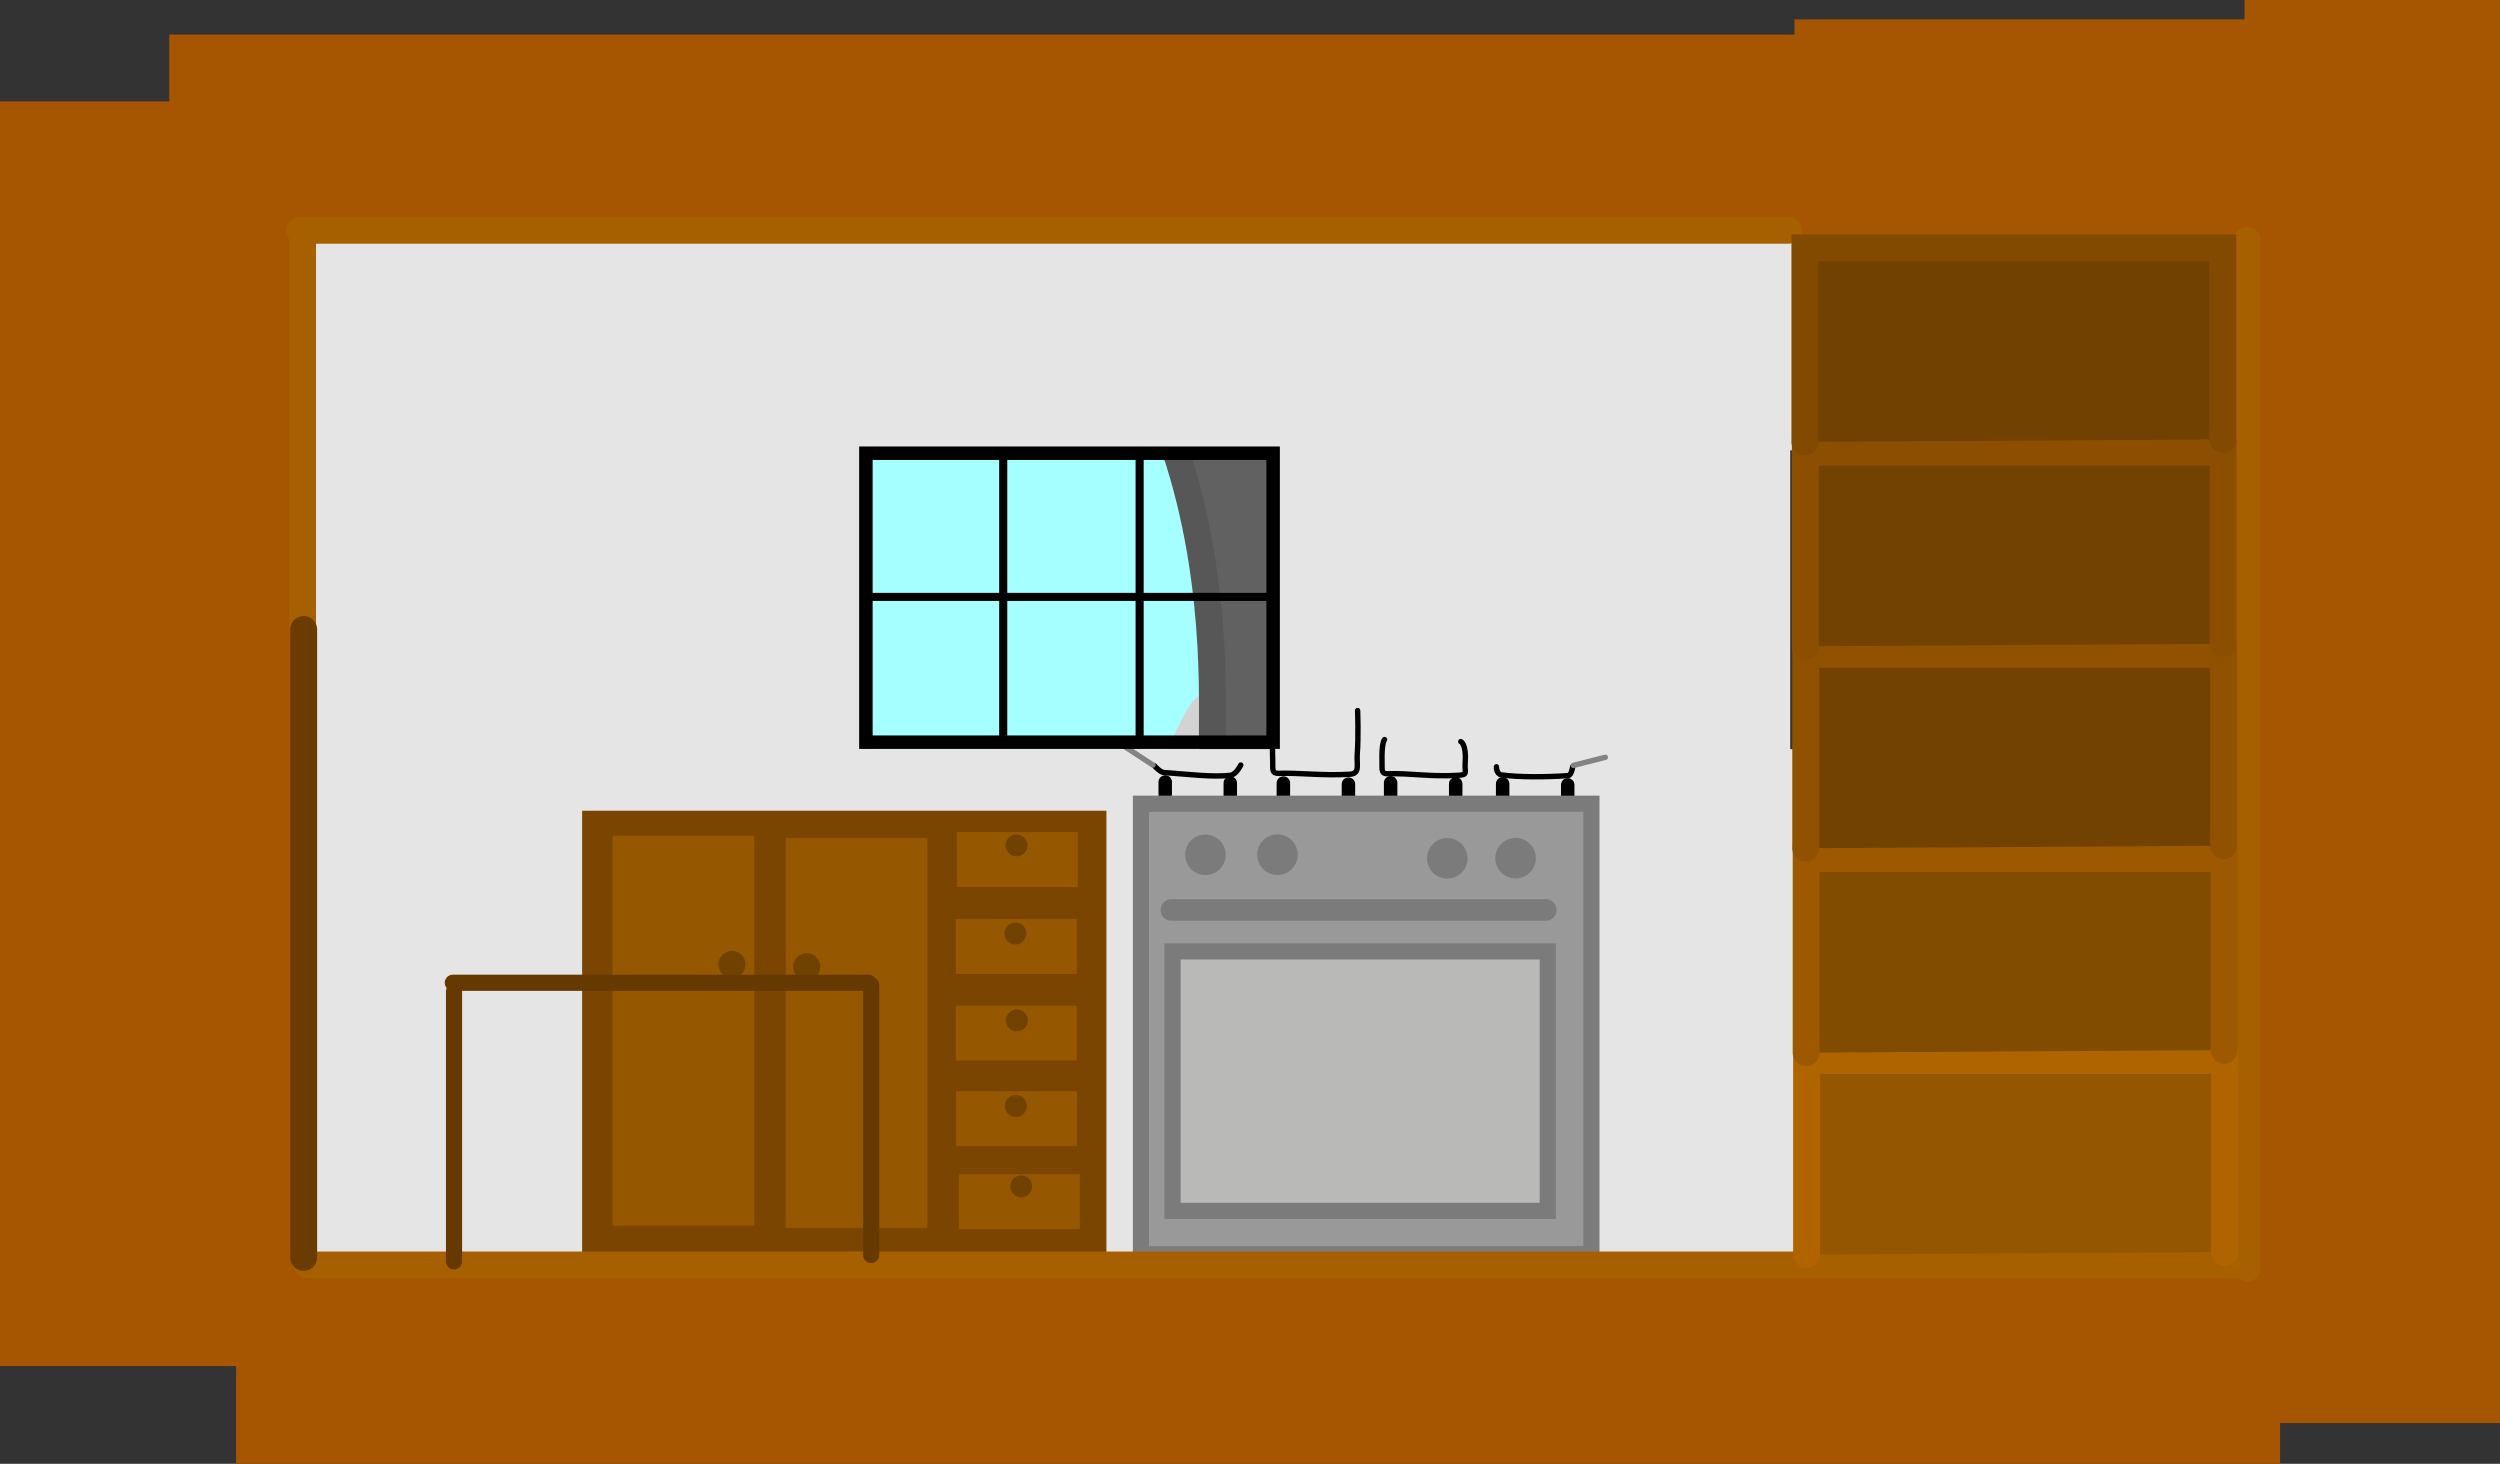 <svg version="1.1" xmlns="http://www.w3.org/2000/svg" xmlns:xlink="http://www.w3.org/1999/xlink" width="463.986" height="271.674" viewBox="0,0,463.986,271.674"><rect x="0" y="0" width="463.986" height="271.674" fill="#333333" stroke="none"/><g transform="translate(-221.362,-124.444)"><g data-paper-data="{&quot;isPaintingLayer&quot;:true}" fill-rule="nonzero" stroke-linejoin="miter" stroke-miterlimit="10" stroke-dasharray="" stroke-dashoffset="0" style="mix-blend-mode: normal"><path d="M324.342,360.708v-172.129h156.156v172.129z" data-paper-data="{&quot;origPos&quot;:null}" fill="#a5ffff" stroke="#6c6c6c" stroke-width="5" stroke-linecap="butt"/><g data-paper-data="{&quot;origPos&quot;:null}" fill="#ffffff" stroke="#d3d3d3" stroke-linecap="butt"><g data-paper-data="{&quot;origPos&quot;:null}" stroke-width="3.5"><path d="M298.806,324.458v-11.405h78.031v11.405z" data-paper-data="{&quot;origPos&quot;:null}"/><path d="M298.404,298.846v-11.405h78.031v11.405z" data-paper-data="{&quot;origPos&quot;:null}"/></g><path d="M289.004,351.271v-78.631c0,0 8.358,-21.728 9.604,-19.208c4.451,9.004 9.004,19.208 9.004,19.208v78.631z" data-paper-data="{&quot;origPos&quot;:null}" stroke-width="5"/></g><g data-paper-data="{&quot;origPos&quot;:null}" fill="#ffffff" stroke="#d3d3d3" stroke-linecap="butt"><g data-paper-data="{&quot;origPos&quot;:null}" stroke-width="3.5"><path d="M375.235,324.056v-11.405h78.031v11.405z" data-paper-data="{&quot;origPos&quot;:null}"/><path d="M374.832,298.444v-11.405h78.031v11.405z" data-paper-data="{&quot;origPos&quot;:null}"/></g><path d="M365.433,350.869v-78.631c0,0 8.358,-21.728 9.604,-19.208c4.451,9.004 9.004,19.208 9.004,19.208v78.631z" data-paper-data="{&quot;origPos&quot;:null}" stroke-width="5"/></g><g data-paper-data="{&quot;origPos&quot;:null}" fill="#ffffff" stroke="#d3d3d3" stroke-linecap="butt"><g data-paper-data="{&quot;origPos&quot;:null}" stroke-width="3.5"><path d="M445.865,326.859v-11.405h78.031v11.405z" data-paper-data="{&quot;origPos&quot;:null}"/><path d="M445.463,301.247v-11.405h78.031v11.405z" data-paper-data="{&quot;origPos&quot;:null}"/></g><path d="M436.063,353.672v-78.631c0,0 8.358,-21.728 9.604,-19.208c4.451,9.004 9.004,19.208 9.004,19.208v78.631z" data-paper-data="{&quot;origPos&quot;:null}" stroke-width="5"/></g><g data-paper-data="{&quot;origPos&quot;:null}" fill="#ffffff" stroke="#d3d3d3" stroke-linecap="butt"><g data-paper-data="{&quot;origPos&quot;:null}" stroke-width="3.5"><path d="M522.293,326.457v-11.405h78.031v11.405z" data-paper-data="{&quot;origPos&quot;:null}"/><path d="M521.891,300.845v-11.405h78.031v11.405z" data-paper-data="{&quot;origPos&quot;:null}"/></g><path d="M512.491,353.27v-78.631c0,0 8.358,-21.728 9.604,-19.208c4.451,9.004 9.004,19.208 9.004,19.208v78.631z" data-paper-data="{&quot;origPos&quot;:null}" stroke-width="5"/></g><path d="M394.587,349.726c0,0 23.898,-2.794 39.397,-21.039c14.537,-17.112 12.394,-54.856 12.391,-68.766c-0.001,-8.145 0.824,-34.067 -9.457,-58.883c-9.388,-27.335 -47.977,-31.948 -47.977,-31.948l121.802,-6.327c0,0 -18.985,2.193 -27.45,38.62c-2.07,8.908 -3.305,13.927 -4.363,23.011c-0.779,6.696 -0.474,28.598 -0.476,35.872c-0.002,13.911 1.446,29.588 15.984,46.7c15.5,18.245 56.845,43.105 56.845,43.105z" data-paper-data="{&quot;origPos&quot;:null,&quot;index&quot;:null}" fill="#616161" stroke="#575757" stroke-width="5" stroke-linecap="round"/><g data-paper-data="{&quot;origPos&quot;:null}" stroke="none" stroke-width="0" stroke-linecap="butt"><path d="M221.362,377.98v-234.716h54.585v234.716z" data-paper-data="{&quot;origPos&quot;:null}" fill="#a65500"/><path d="M252.772,165.093v-34.236h379.915v34.236z" data-paper-data="{&quot;origPos&quot;:null}" fill="#a65500"/><path d="M554.406,168.262v-40.216h87.035v40.216z" data-paper-data="{&quot;origPos&quot;:null}" fill="#a65500"/><path d="M637.929,388.55v-264.106h47.419v264.106z" data-paper-data="{&quot;origPos&quot;:null}" fill="#a65500"/><path d="M265.18,396.118v-37.215h379.352v37.215z" data-paper-data="{&quot;origPos&quot;:null}" fill="#a65500"/></g><path d="M277.079,208.027v-39.634h359.889v39.634z" data-paper-data="{&quot;origPos&quot;:null}" fill="#e5e5e5" stroke="none" stroke-width="NaN" stroke-linecap="butt"/><path d="M278.405,358.679v-190.109h104.199v190.109z" data-paper-data="{&quot;origPos&quot;:null}" fill="#e5e5e5" stroke="none" stroke-width="NaN" stroke-linecap="butt"/><path d="M457.14,359.245v-191.61h80.144v191.61z" data-paper-data="{&quot;origPos&quot;:null}" fill="#e5e5e5" stroke="none" stroke-width="NaN" stroke-linecap="butt"/><path d="M276.363,360.395v-96.913h362.887v96.913z" data-paper-data="{&quot;origPos&quot;:null}" fill="#e5e5e5" stroke="none" stroke-width="NaN" stroke-linecap="butt"/><path d="M509.018,301.346v-128.645h44.597v128.645z" data-paper-data="{&quot;origPos&quot;:null}" fill="#e5e5e5" stroke="none" stroke-width="NaN" stroke-linecap="butt"/><g data-paper-data="{&quot;origPos&quot;:null}" stroke-linecap="butt"><path d="M330.902,356.315v-79.904h94.307v79.904z" data-paper-data="{&quot;origPos&quot;:null}" fill="#955800" stroke="#794500" stroke-width="3"/><path d="M333.566,353.435v-75.372h29.285v75.372z" data-paper-data="{&quot;origPos&quot;:null}" fill="#955800" stroke="#794500" stroke-width="3"/><path d="M365.69,353.874v-75.372h29.285v75.372z" data-paper-data="{&quot;origPos&quot;:null}" fill="#955800" stroke="#794500" stroke-width="3"/><path d="M397.815,354.074v-13.202h25.444v13.202z" data-paper-data="{&quot;origPos&quot;:null}" fill="#955800" stroke="#794500" stroke-width="3"/><path d="M397.294,338.67v-13.202h25.444v13.202z" data-paper-data="{&quot;origPos&quot;:null}" fill="#955800" stroke="#794500" stroke-width="3"/><path d="M397.253,322.787v-13.202h25.444v13.202z" data-paper-data="{&quot;origPos&quot;:null}" fill="#955800" stroke="#794500" stroke-width="3"/><path d="M397.253,306.704v-13.202h25.444v13.202z" data-paper-data="{&quot;origPos&quot;:null}" fill="#955800" stroke="#794500" stroke-width="3"/><path d="M397.452,290.581v-13.202h25.444v13.202z" data-paper-data="{&quot;origPos&quot;:null}" fill="#955800" stroke="#794500" stroke-width="3"/><path d="M354.69,303.43c0,-1.392 1.128,-2.52 2.52,-2.52c1.392,0 2.52,1.128 2.52,2.52c0,1.392 -1.128,2.52 -2.52,2.52c-1.392,0 -2.52,-1.128 -2.52,-2.52z" data-paper-data="{&quot;origPos&quot;:null}" fill="#704200" stroke="none" stroke-width="NaN"/><path d="M368.571,303.869c0,-1.392 1.128,-2.52 2.52,-2.52c1.392,0 2.52,1.128 2.52,2.52c0,1.392 -1.128,2.52 -2.52,2.52c-1.392,0 -2.52,-1.128 -2.52,-2.52z" data-paper-data="{&quot;origPos&quot;:null}" fill="#704200" stroke="none" stroke-width="NaN"/><path d="M408.857,344.635c0,-1.127 0.913,-2.04 2.04,-2.04c1.127,0 2.04,0.913 2.04,2.04c0,1.127 -0.913,2.04 -2.04,2.04c-1.127,0 -2.04,-0.913 -2.04,-2.04z" data-paper-data="{&quot;origPos&quot;:null}" fill="#704200" stroke="none" stroke-width="NaN"/><path d="M407.856,329.712c0,-1.127 0.913,-2.04 2.04,-2.04c1.127,0 2.04,0.913 2.04,2.04c0,1.127 -0.913,2.04 -2.04,2.04c-1.127,0 -2.04,-0.913 -2.04,-2.04z" data-paper-data="{&quot;origPos&quot;:null}" fill="#704200" stroke="none" stroke-width="NaN"/><path d="M408.055,313.829c0,-1.127 0.913,-2.04 2.04,-2.04c1.127,0 2.04,0.913 2.04,2.04c0,1.127 -0.913,2.04 -2.04,2.04c-1.127,0 -2.04,-0.913 -2.04,-2.04z" data-paper-data="{&quot;origPos&quot;:null}" fill="#704200" stroke="none" stroke-width="NaN"/><path d="M407.774,297.705c0,-1.127 0.913,-2.04 2.04,-2.04c1.127,0 2.04,0.913 2.04,2.04c0,1.127 -0.913,2.04 -2.04,2.04c-1.127,0 -2.04,-0.913 -2.04,-2.04z" data-paper-data="{&quot;origPos&quot;:null}" fill="#704200" stroke="none" stroke-width="NaN"/><path d="M407.973,281.342c0,-1.127 0.913,-2.04 2.04,-2.04c1.127,0 2.04,0.913 2.04,2.04c0,1.127 -0.913,2.04 -2.04,2.04c-1.127,0 -2.04,-0.913 -2.04,-2.04z" data-paper-data="{&quot;origPos&quot;:null}" fill="#704200" stroke="none" stroke-width="NaN"/></g><g data-paper-data="{&quot;origPos&quot;:null}"><g data-paper-data="{&quot;origPos&quot;:null}" fill="none" stroke="#000000" stroke-width="2.5" stroke-linecap="round"><path d="M512.321,270.125v2.274" data-paper-data="{&quot;origPos&quot;:null}"/><path d="M500.246,269.926v2.274" data-paper-data="{&quot;origPos&quot;:null}"/></g><g data-paper-data="{&quot;origPos&quot;:null}" fill="none" stroke="#000000" stroke-width="2.5" stroke-linecap="round"><path d="M471.623,269.979v2.274" data-paper-data="{&quot;origPos&quot;:null}"/><path d="M459.549,269.779v2.274" data-paper-data="{&quot;origPos&quot;:null}"/></g><g data-paper-data="{&quot;origPos&quot;:null}" fill="none" stroke="#000000" stroke-width="2.5" stroke-linecap="round"><path d="M449.695,269.779v2.274" data-paper-data="{&quot;origPos&quot;:null}"/><path d="M437.621,269.58v2.274" data-paper-data="{&quot;origPos&quot;:null}"/></g><g data-paper-data="{&quot;origPos&quot;:null}" fill="none" stroke="#000000" stroke-width="2.5" stroke-linecap="round"><path d="M491.53,269.926v2.274" data-paper-data="{&quot;origPos&quot;:null}"/><path d="M479.455,272v-2.274" data-paper-data="{&quot;origPos&quot;:null}"/></g><path d="M433.114,357.219v-83.609h83.609v83.609z" data-paper-data="{&quot;origPos&quot;:null}" fill="#999999" stroke="#7b7b7b" stroke-width="3" stroke-linecap="butt"/><path d="M508.249,293.331h-69.488" data-paper-data="{&quot;origPos&quot;:null}" fill="none" stroke="#7b7b7b" stroke-width="4" stroke-linecap="round"/><path d="M438.981,349.168v-48.144h69.634v48.144z" data-paper-data="{&quot;origPos&quot;:null}" fill="#b9b9b8" stroke="#7b7b7b" stroke-width="3" stroke-linecap="butt"/><g data-paper-data="{&quot;origPos&quot;:null}" fill="#7a7a7a" stroke="#7b7b7b" stroke-width="3.5" stroke-linecap="butt"><path d="M443.054,283.092c0,-1.118 0.906,-2.023 2.023,-2.023c1.118,0 2.023,0.906 2.023,2.023c0,1.118 -0.906,2.023 -2.023,2.023c-1.118,0 -2.023,-0.906 -2.023,-2.023z" data-paper-data="{&quot;origPos&quot;:null}"/><path d="M456.427,283.068c0,-1.118 0.906,-2.023 2.023,-2.023c1.118,0 2.023,0.906 2.023,2.023c0,1.118 -0.906,2.023 -2.023,2.023c-1.118,0 -2.023,-0.906 -2.023,-2.023z" data-paper-data="{&quot;origPos&quot;:null}"/><path d="M487.941,283.742c0,-1.118 0.906,-2.023 2.023,-2.023c1.118,0 2.023,0.906 2.023,2.023c0,1.118 -0.906,2.023 -2.023,2.023c-1.118,0 -2.023,-0.906 -2.023,-2.023z" data-paper-data="{&quot;origPos&quot;:null}"/><path d="M500.616,283.718c0,-1.118 0.906,-2.023 2.023,-2.023c1.118,0 2.023,0.906 2.023,2.023c0,1.118 -0.906,2.023 -2.023,2.023c-1.118,0 -2.023,-0.906 -2.023,-2.023z" data-paper-data="{&quot;origPos&quot;:null}"/></g><g data-paper-data="{&quot;origPos&quot;:null}" fill="none" stroke-width="1" stroke-linecap="round"><path d="M451.643,266.43c0,0 -0.838,1.748 -1.86,1.89c-3.067,0.428 -8.249,-0.206 -12.423,-0.502c-0.687,-0.049 -1.76,-1.262 -1.76,-1.262" data-paper-data="{&quot;origPos&quot;:null}" stroke="#000000"/><path d="M435.347,266.43l-5.811,-3.79" data-paper-data="{&quot;origPos&quot;:null}" stroke="#838383"/></g><g data-paper-data="{&quot;origPos&quot;:null,&quot;index&quot;:null}" fill="none" stroke-width="1" stroke-linecap="round"><path d="M513.238,266.756c0,0 -0.189,1.592 -0.875,1.641c-4.174,0.296 -9.23,0.298 -12.297,-0.129c-1.022,-0.143 -0.976,-1.511 -0.976,-1.511" data-paper-data="{&quot;origPos&quot;:null}" stroke="#000000"/><path d="M513.364,266.504l5.937,-1.516" data-paper-data="{&quot;origPos&quot;:null}" stroke="#838383"/></g><path d="M473.327,256.324c0,0 0.188,4.598 -0.065,8.08c-0.142,1.96 0.58,3.623 -1.382,3.737c-5.146,0.299 -9.108,-0.294 -13.208,-0.167c-1.32,0.041 -1.061,-0.797 -1.1,-2.117c-0.11,-3.719 -0.162,-9.66 -0.162,-9.66" data-paper-data="{&quot;origPos&quot;:null}" fill="none" stroke="#000000" stroke-width="1" stroke-linecap="round"/><path d="M492.476,262.082c0,0 1.073,0.43 0.82,3.911c-0.142,1.96 0.58,2.233 -1.382,2.347c-5.146,0.299 -8.855,-0.42 -12.956,-0.293c-1.32,0.041 -1.061,-0.797 -1.1,-2.117c-0.11,-3.719 0.469,-4.228 0.469,-4.228" data-paper-data="{&quot;origPos&quot;:null}" fill="none" stroke="#000000" stroke-width="1" stroke-linecap="round"/></g><path d="M638.42,359.758v-190.756" data-paper-data="{&quot;origPos&quot;:null}" fill="none" stroke="#a76000" stroke-width="5" stroke-linecap="round"/><path d="M278.339,359.216h358.526" data-paper-data="{&quot;origPos&quot;:null}" fill="none" stroke="#a76000" stroke-width="5" stroke-linecap="round"/><path d="M276.996,167.183v0h276.243" data-paper-data="{&quot;origPos&quot;:null}" fill="none" stroke="#a76000" stroke-width="5" stroke-linecap="round"/><path d="M277.516,240.516v-72.74" data-paper-data="{&quot;origPos&quot;:null}" fill="none" stroke="#a76000" stroke-width="5" stroke-linecap="round"/><path d="M277.721,241.278v116.525" data-paper-data="{&quot;origPos&quot;:null}" fill="none" stroke="#6a3c00" stroke-width="5" stroke-linecap="round"/><path d="M556.656,357.283v-36.011h77.562v35.549" data-paper-data="{&quot;origPos&quot;:null}" fill="#945700" stroke="#b06400" stroke-width="5" stroke-linecap="round"/><path d="M556.578,319.808v-36.011h77.562v35.549" data-paper-data="{&quot;origPos&quot;:null}" fill="#814b00" stroke="#9d5900" stroke-width="5" stroke-linecap="round"/><path d="M556.499,281.872v-36.011h77.562v35.549" data-paper-data="{&quot;origPos&quot;:null}" fill="#724200" stroke="#915200" stroke-width="5" stroke-linecap="round"/><path d="M556.421,244.397v-36.011h77.562v35.549" data-paper-data="{&quot;origPos&quot;:null}" fill="#724200" stroke="#8c4f00" stroke-width="5" stroke-linecap="round"/><path d="M556.342,206.461v-36.011h77.562v35.549" data-paper-data="{&quot;origPos&quot;:null}" fill="#704100" stroke="#824a00" stroke-width="5" stroke-linecap="round"/><g data-paper-data="{&quot;origPos&quot;:null}" fill="none" stroke="#000000"><path d="M382.068,262.19v-53.631h75.58v53.631z" data-paper-data="{&quot;origPos&quot;:null}" stroke-width="2.5" stroke-linecap="butt"/><path d="M407.556,209.021v52.859" data-paper-data="{&quot;origPos&quot;:null}" stroke-width="1.5" stroke-linecap="round"/><path d="M383.261,235.222h74.522" data-paper-data="{&quot;origPos&quot;:null}" stroke-width="1.5" stroke-linecap="round"/><path d="M432.87,209.404v52.859" data-paper-data="{&quot;origPos&quot;:null}" stroke-width="1.5" stroke-linecap="round"/></g><g data-paper-data="{&quot;origPos&quot;:null}" fill="none" stroke="#653900" stroke-width="3" stroke-linecap="round"><path d="M305.625,358.538v-50.069" data-paper-data="{&quot;origPos&quot;:null}"/><path d="M383.054,307.297v50.069" data-paper-data="{&quot;origPos&quot;:null}"/><path d="M305.407,306.839h77.16" data-paper-data="{&quot;origPos&quot;:null,&quot;origRot&quot;:0}"/></g></g></g></svg>